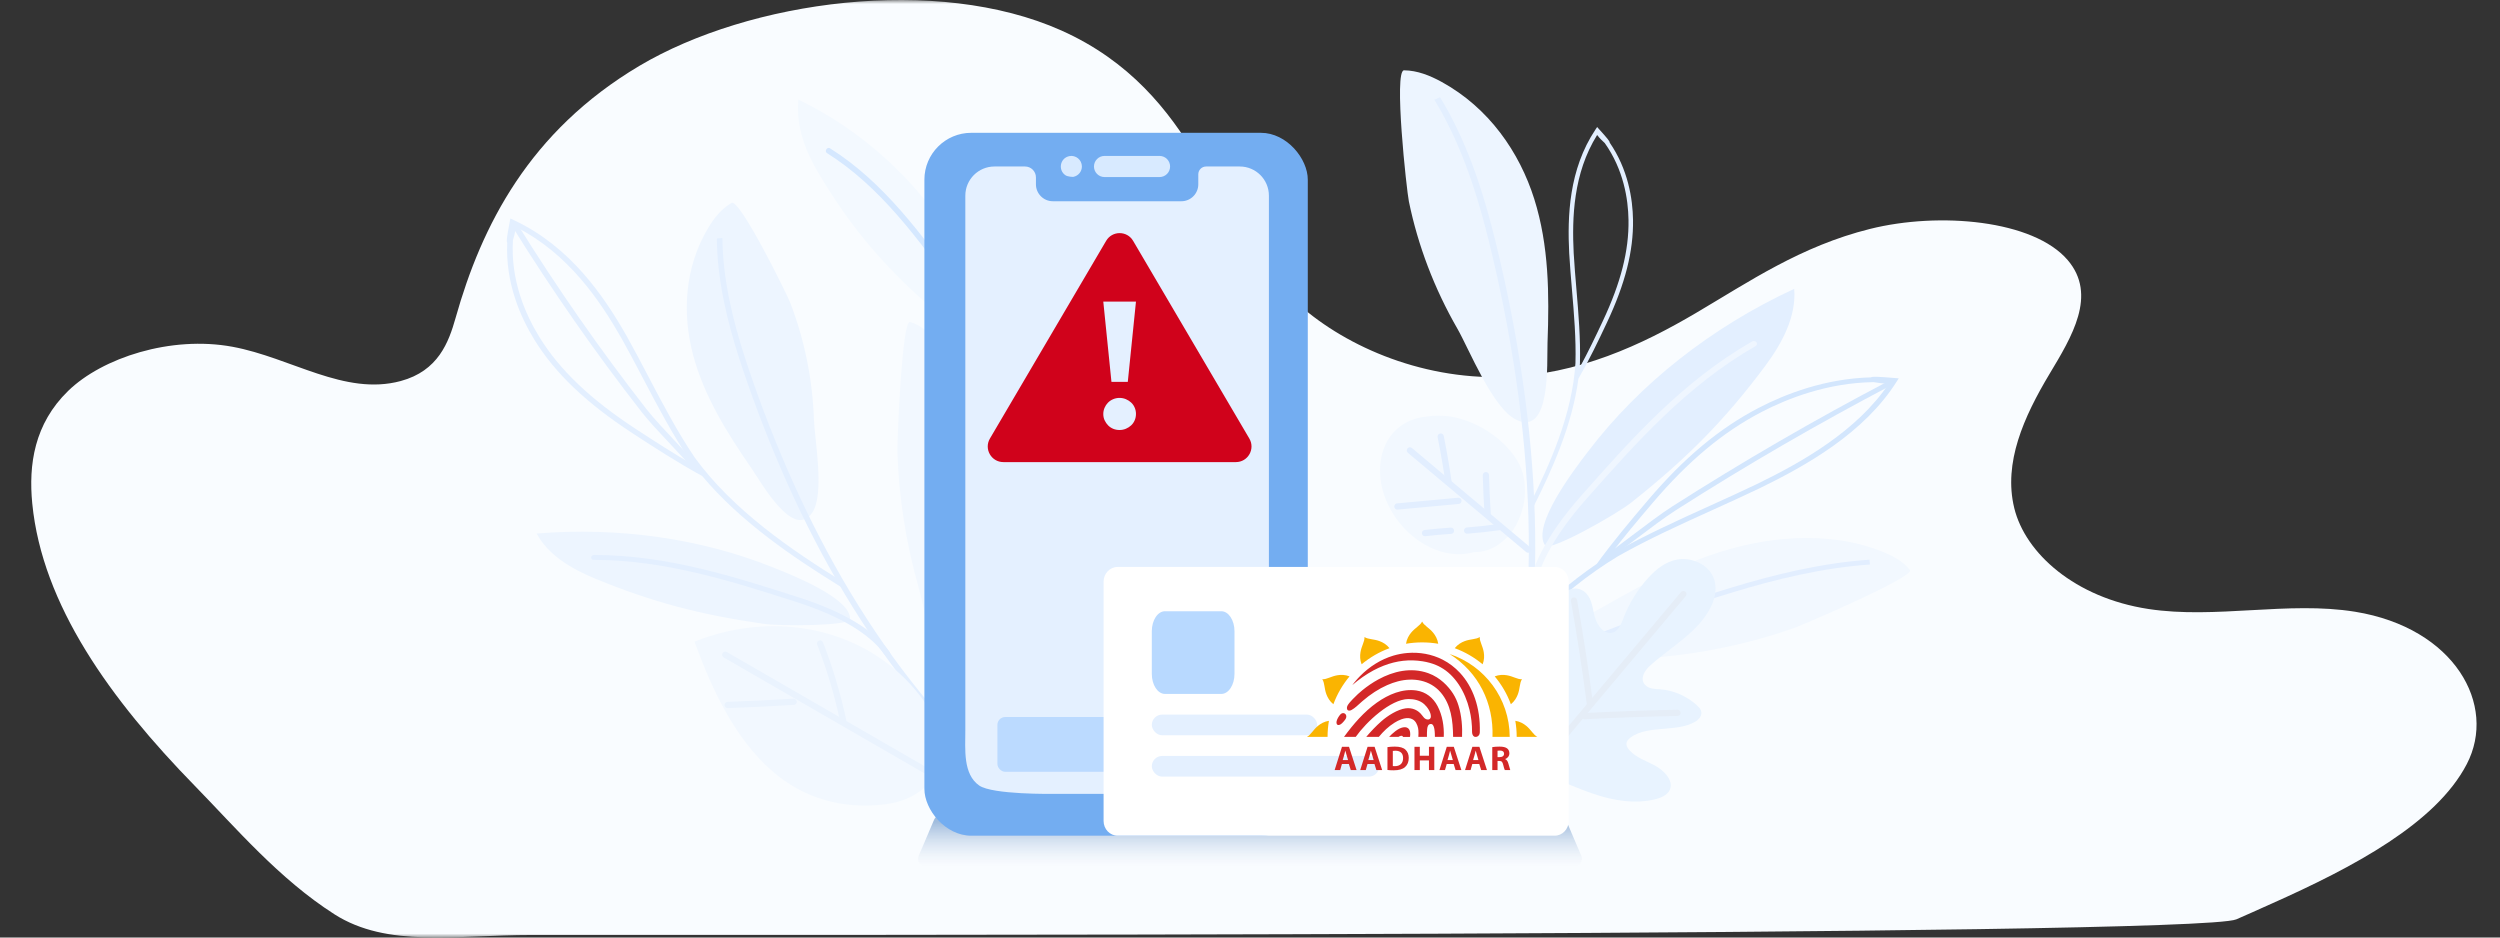 <svg width="320" height="120" viewBox="0 0 320 120" fill="none" xmlns="http://www.w3.org/2000/svg">
<rect x="0" y="0" width="320" height="120" fill="#333333" stroke="none"/>
<mask id="mask0" mask-type="alpha" maskUnits="userSpaceOnUse" x="0" y="0" width="320" height="120">
<rect width="320" height="120" rx="4" fill="#F7FAFF"/>
</mask>
<g mask="url(#mask0)">
<path d="M286.251 117.677C281.065 119.908 91.512 119.678 68.055 119.678C58.341 119.678 49.589 121.364 42.792 117.018C35.704 112.486 30.156 105.931 24.927 100.579C14.126 89.523 5.403 77.418 4.13 64.456C3.644 59.486 4.378 54.252 8.735 50.024C13.092 45.797 21.872 42.926 29.76 44.387C37.263 45.776 44.108 50.703 51.277 48.776C56.1 47.479 57.435 43.812 58.322 40.672C61.639 28.9 67.74 16.809 81.84 8.431C95.945 0.057 119.925 -3.208 135.836 3.893C144.611 7.81 149.578 14.074 153.268 20.275C156.957 26.476 159.788 32.964 165.708 38.497C171.628 44.031 181.557 48.578 192.458 48.258C202.03 47.977 210.209 44.108 217.068 40.071C223.928 36.03 230.501 31.512 239.357 29.303C248.213 27.091 260.268 28.149 264.663 33.289C268.486 37.761 265.178 43.128 262.341 47.859C259.043 53.366 256.412 59.233 257.823 65.026C259.234 70.818 265.588 76.51 274.992 77.95C283.591 79.268 292.891 76.912 301.456 78.304C314.173 80.372 319.688 90.228 315.746 97.809C311.804 105.39 301.275 110.981 290.684 115.704C290.684 115.704 290.684 115.704 290.679 115.704C288.987 116.463 287.552 117.116 286.251 117.677Z" fill="#F9FCFF"/>
<path d="M179.719 9C181.438 9.018 183.056 9.68 184.502 10.47C190.596 13.801 194.507 19.507 196.385 25.471C198.267 31.434 198.313 37.698 198.083 43.869C197.99 46.413 198.556 55.939 194.046 53.711C191.037 52.222 188.044 44.678 186.547 42.073C183.588 36.929 181.492 31.42 180.335 25.775C180.054 24.415 178.365 8.986 179.719 9Z" fill="#EDF5FF"/>
<path d="M203.251 57.818C209.844 49.142 219.011 41.905 229.658 36.972C229.943 40.467 228.166 43.855 225.965 46.817C220.751 53.829 215.864 58.726 208.809 64.321C206.801 65.913 198.355 70.646 197.785 69.834C195.983 67.269 201.578 60.014 203.251 57.818Z" fill="#E3EFFF"/>
<path d="M192.152 101.72L191.355 101.548C192.998 95.964 194.189 90.075 194.893 84.051C195.559 78.356 195.811 72.374 195.639 66.275C195.48 60.551 194.943 54.555 194.046 48.456C193.191 42.646 192.026 36.746 190.584 30.919C189.435 26.283 187.725 20.24 184.657 14.606C184.317 13.983 183.961 13.364 183.596 12.767L184.326 12.445C184.695 13.053 185.059 13.679 185.403 14.312C188.509 20.011 190.232 26.104 191.389 30.776C192.835 36.621 194.004 42.542 194.859 48.37C195.761 54.494 196.297 60.515 196.461 66.26C196.632 72.388 196.381 78.398 195.71 84.122C195.002 90.179 193.803 96.1 192.152 101.72Z" fill="#E3EFFF"/>
<path d="M195.886 77.157C195.882 77.157 195.874 77.157 195.869 77.157C195.643 77.15 195.467 76.986 195.475 76.792C195.652 72.936 197.986 68.439 202.421 63.423C208.759 56.258 215.31 48.849 224.259 43.712C224.448 43.605 224.704 43.647 224.829 43.808C224.955 43.969 224.905 44.188 224.716 44.295C215.88 49.364 209.371 56.727 203.075 63.846C198.745 68.743 196.465 73.108 196.297 76.817C196.289 77.01 196.104 77.157 195.886 77.157Z" fill="#EFF6FF"/>
<path fill-rule="evenodd" clip-rule="evenodd" d="M195.84 65.133C195.878 65.148 195.916 65.155 195.953 65.155C196.066 65.155 196.171 65.101 196.217 65.005C198.686 60.107 201.252 54.39 202.04 48.463C202.044 48.456 202.049 48.448 202.054 48.441C202.059 48.434 202.065 48.427 202.069 48.42C203.444 46.023 204.571 43.665 205.703 41.258C208.029 36.306 209.086 32.142 209.027 28.154C208.985 25.442 208.398 21.693 206.038 18.248C206.047 18.083 205.779 17.747 204.697 16.552L204.433 16.259L204.219 16.581C200.795 21.714 200.623 27.735 200.858 32.411C200.946 33.956 201.08 35.537 201.21 37.069C201.474 40.174 201.746 43.379 201.658 46.481C201.247 53.02 198.41 59.417 195.689 64.811C195.626 64.937 195.693 65.08 195.84 65.133ZM201.432 32.393C201.21 27.921 201.361 22.204 204.433 17.278C204.726 17.682 205.2 18.126 205.41 18.312C207.816 21.718 208.407 25.467 208.449 28.164C208.511 32.085 207.468 36.188 205.167 41.079C204.223 43.093 203.276 45.071 202.19 47.064C202.206 46.887 202.219 46.708 202.23 46.531L202.232 46.502C202.32 43.372 202.048 40.152 201.784 37.036C201.654 35.509 201.52 33.931 201.432 32.393Z" fill="#E3EFFF"/>
<path d="M244.47 72.968C243.648 71.88 242.311 71.161 240.94 70.606C235.168 68.285 228.34 68.464 222.237 70.059C216.134 71.655 210.626 74.563 205.332 77.604C203.149 78.856 194.543 82.963 198.609 84.795C201.321 86.018 209.331 84.387 212.316 84.122C218.209 83.596 224.015 82.351 229.501 80.441C230.813 79.979 245.115 73.823 244.47 72.968Z" fill="#F2F8FF"/>
<path d="M239.297 71.64C238.593 71.691 237.872 71.751 237.155 71.83C230.709 72.52 224.568 74.277 219.932 75.733C214.135 77.55 208.405 79.582 202.901 81.768C197.117 84.065 191.592 86.544 186.487 89.138C185.875 89.449 185.271 89.76 184.668 90.078C185.087 90.1 185.506 90.125 185.925 90.15C186.235 89.989 186.541 89.828 186.856 89.671C191.94 87.091 197.444 84.619 203.203 82.333C208.69 80.155 214.403 78.13 220.179 76.316C224.777 74.874 230.868 73.129 237.243 72.445C237.948 72.37 238.656 72.306 239.352 72.259L239.297 71.64Z" fill="#E2EEFF"/>
<path fill-rule="evenodd" clip-rule="evenodd" d="M204.41 72.159C197.532 76.842 192.104 83.002 187.64 88.526C187.556 88.633 187.556 88.766 187.635 88.862C187.661 88.894 187.694 88.927 187.736 88.951C187.899 89.048 188.126 89.012 188.239 88.873C193.156 82.788 199.25 75.923 207.143 71.175C210.958 69.018 215.145 67.118 219.198 65.283C221.198 64.378 223.264 63.441 225.251 62.489C231.249 59.574 238.656 55.388 242.776 48.838L243.04 48.43L242.495 48.383C240.282 48.201 239.679 48.18 239.482 48.301C233.597 48.459 228.516 50.437 225.104 52.211C220.079 54.823 215.585 58.572 210.958 64.003C208.711 66.643 206.519 69.251 204.444 72.102C204.431 72.12 204.419 72.141 204.41 72.159ZM225.477 52.737C228.877 50.97 233.957 48.999 239.821 48.913C240.198 48.981 241.066 49.117 241.77 49.11C237.671 55.202 230.625 59.166 224.891 61.956C222.978 62.873 220.987 63.776 219.054 64.653L218.855 64.743L218.854 64.743C214.784 66.589 210.58 68.496 206.728 70.671C206.502 70.807 206.276 70.943 206.053 71.082C207.818 68.76 209.658 66.575 211.54 64.368C216.109 59.001 220.54 55.306 225.477 52.737Z" fill="#D3E6FD"/>
<path d="M204.913 71.476L205.362 71.962C206.485 71.204 207.923 70.12 209.444 68.968C211.247 67.609 213.108 66.199 214.474 65.33C218.934 62.479 223.528 59.681 228.135 57.009C232.742 54.34 237.482 51.725 242.231 49.235L241.854 48.709C237.097 51.203 232.343 53.821 227.728 56.497C223.113 59.173 218.507 61.978 214.038 64.832C212.651 65.72 210.777 67.136 208.962 68.503C207.453 69.651 206.02 70.732 204.913 71.476Z" fill="#D3E6FD"/>
<path d="M122.311 31.14C117.399 23.105 110.415 16.721 102.195 12.749C101.859 16.244 103.15 19.452 104.79 22.2C108.672 28.705 112.36 33.143 117.734 38.08C119.264 39.486 125.755 43.447 126.231 42.594C127.728 39.887 123.556 33.175 122.311 31.14Z" fill="#F3F9FF"/>
<path d="M126.385 42.872C125.548 40.873 124.346 38.791 122.782 36.634C118.023 30.073 113.105 23.288 106.224 18.972C106.079 18.879 105.876 18.945 105.772 19.117C105.665 19.288 105.699 19.501 105.846 19.591C112.634 23.853 117.525 30.593 122.254 37.113C123.896 39.377 125.128 41.55 125.948 43.621C126.098 43.369 126.239 43.117 126.385 42.872Z" fill="#D5E8FF"/>
<path d="M193.353 91.218C192.741 88.889 192.316 86.168 193.909 84.68C194.143 84.46 194.442 84.273 194.794 84.316C195.422 84.39 195.818 85.105 196.362 85.487C197.51 86.296 198.959 85.34 199.19 84.119C199.421 82.898 198.927 81.563 198.796 80.277C198.683 79.154 198.848 78.051 199.276 77.084C199.837 75.822 201.404 74.764 202.715 75.672C203.664 76.334 203.82 77.576 204.049 78.641C204.277 79.706 205.011 81.009 206.094 81.016C207.025 81.022 207.444 80.052 207.753 79.241C208.499 77.257 209.611 75.449 211.028 73.91C212.015 72.838 213.21 71.87 214.737 71.615C216.261 71.358 218.17 71.997 219.063 73.418C219.892 74.745 219.636 76.328 219.046 77.566C217.441 80.94 213.857 82.771 211.125 85.284C210.48 85.877 209.881 86.897 210.566 87.659C211.048 88.194 211.83 88.187 212.508 88.233C214.157 88.342 215.858 89.073 217.172 90.246C217.396 90.448 217.619 90.672 217.719 90.944C217.952 91.559 217.47 92.102 216.953 92.398C214.561 93.762 210.94 92.783 208.731 94.385C208.436 94.6 208.157 94.899 208.187 95.287C208.209 95.568 208.392 95.838 208.598 96.062C209.45 96.997 210.716 97.386 211.823 97.984C212.93 98.581 214.047 99.715 213.828 100.811C213.663 101.634 212.804 102.057 211.98 102.276C209.44 102.943 206.541 102.518 203.835 101.569C201.41 100.716 198.231 99.445 196.177 97.745C194.244 96.136 193.914 93.361 193.353 91.218Z" fill="#E8F3FF"/>
<path d="M215.471 76.042L194.589 100.928" stroke="#E5EDF7" stroke-width="0.8" stroke-linecap="round"/>
<path d="M201.47 76.869C202.248 81.217 202.92 85.568 203.484 89.917" stroke="#E5EDF7" stroke-width="0.8" stroke-linecap="round"/>
<path d="M194.908 86.013C195.933 89.591 196.871 93.181 197.728 96.776" stroke="#E5EDF7" stroke-width="0.8" stroke-linecap="round"/>
<path d="M202.831 91.667C206.778 91.462 210.739 91.32 214.71 91.244" stroke="#E5EDF7" stroke-width="0.8" stroke-linecap="round"/>
<path d="M185.485 53.295C184.537 53.167 183.53 53.164 182.56 53.33C181.2 53.448 179.801 53.98 178.721 54.989C176.385 57.166 176.247 60.782 177.202 63.45C178.161 66.131 180.005 68.351 182.403 69.718C184.109 70.69 186.171 71.233 188.268 70.77C188.407 70.739 188.542 70.705 188.681 70.663C190.502 70.708 192.124 69.782 193.398 68.213C194.351 67.038 195.04 65.099 195.159 63.683C195.302 61.937 195.055 60.34 194.21 58.953C192.464 56.081 188.918 53.767 185.485 53.295Z" fill="#F2F8FF"/>
<path d="M180.471 57.656L195.607 70.356" stroke="#E2EEFF" stroke-width="0.8" stroke-linecap="round"/>
<path d="M178.868 64.831C181.471 64.591 184.073 64.35 186.675 64.109" stroke="#E2EEFF" stroke-width="0.8" stroke-linecap="round"/>
<path d="M182.404 68.236C183.511 68.103 184.615 68.006 185.719 67.937" stroke="#E2EEFF" stroke-width="0.8" stroke-linecap="round"/>
<path d="M187.793 67.915C189.147 67.809 190.503 67.661 191.862 67.472" stroke="#E2EEFF" stroke-width="0.8" stroke-linecap="round"/>
<path d="M185.414 61.722C185.131 59.761 184.794 57.814 184.41 55.884" stroke="#E2EEFF" stroke-width="0.8" stroke-linecap="round"/>
<path d="M190.414 65.731C190.31 64.101 190.24 62.466 190.193 60.824" stroke="#E2EEFF" stroke-width="0.8" stroke-linecap="round"/>
<path d="M93.644 25.974C92.337 26.721 91.409 27.911 90.678 29.125C87.596 34.225 87.316 40.171 88.718 45.444C90.118 50.713 93.073 55.424 96.192 59.95C97.478 61.816 101.585 69.191 103.982 65.593C105.58 63.192 104.275 56.262 104.183 53.668C104.001 48.546 102.981 43.526 101.173 38.805C100.74 37.664 94.678 25.385 93.644 25.974Z" fill="#EDF5FF"/>
<path d="M98.884 72.603C89.692 68.929 79.213 67.432 68.695 68.291C70.143 71.03 73.123 72.808 76.223 74.082C83.566 77.101 89.645 78.68 97.725 79.847C100.022 80.18 108.754 80.112 108.805 79.26C108.964 76.571 101.217 73.535 98.884 72.603Z" fill="#EDF5FF"/>
<path d="M128.334 100.731L128.864 100.264C124.939 96.785 121.218 92.886 117.807 88.672C114.579 84.692 111.538 80.321 108.756 75.68C106.149 71.325 103.7 66.605 101.478 61.654C99.365 56.937 97.442 52.022 95.768 47.042C94.437 43.08 92.867 37.823 92.53 32.289C92.495 31.677 92.471 31.061 92.466 30.458L91.755 30.526C91.76 31.141 91.782 31.765 91.821 32.387C92.158 37.982 93.74 43.285 95.081 47.277C96.761 52.273 98.687 57.207 100.81 61.939C103.039 66.911 105.5 71.649 108.118 76.023C110.908 80.687 113.969 85.078 117.21 89.079C120.641 93.309 124.384 97.231 128.334 100.731Z" fill="#E3EFFF"/>
<path d="M113.755 83.938C113.759 83.936 113.763 83.935 113.766 83.93C113.933 83.827 113.995 83.629 113.896 83.49C111.921 80.676 107.986 78.309 102.197 76.449C93.92 73.793 85.364 71.048 76.054 71.033C75.858 71.032 75.682 71.176 75.664 71.347C75.643 71.522 75.784 71.665 75.98 71.662C85.17 71.678 93.674 74.404 101.896 77.042C107.552 78.855 111.379 81.147 113.279 83.856C113.376 83.999 113.584 84.03 113.755 83.938Z" fill="#E3EFFF"/>
<path fill-rule="evenodd" clip-rule="evenodd" d="M89.865 60.913C94.76 66.764 101.459 71.308 107.494 75.031C107.609 75.104 107.763 75.097 107.877 75.029C107.917 75.007 107.956 74.978 107.987 74.94C108.107 74.793 108.086 74.599 107.93 74.503C101.281 70.402 93.826 65.3 88.925 58.563C86.722 55.303 84.833 51.708 83.011 48.233C82.115 46.518 81.183 44.744 80.229 43.04C77.302 37.903 73.017 31.571 65.778 28.179L65.325 27.964L65.236 28.442C64.869 30.376 64.802 30.902 64.926 31.071C64.689 36.193 66.599 40.558 68.399 43.481C71.047 47.779 75.037 51.584 80.955 55.453C83.829 57.331 86.668 59.164 89.802 60.886C89.824 60.897 89.844 60.905 89.865 60.913ZM69.036 43.135C67.246 40.227 65.34 35.861 65.657 30.751C65.76 30.421 65.978 29.66 66.017 29.044C72.731 32.429 76.787 38.449 79.588 43.364C80.479 44.951 81.345 46.601 82.189 48.208C82.248 48.32 82.307 48.432 82.366 48.544L82.374 48.559C84.204 52.044 86.093 55.644 88.319 58.932C88.46 59.124 88.602 59.317 88.747 59.508C86.202 58.043 83.822 56.503 81.416 54.931C75.574 51.111 71.64 47.361 69.036 43.135Z" fill="#E3EFFF"/>
<path d="M89.119 60.492L89.707 60.087C88.918 59.133 87.769 57.91 86.553 56.617C85.118 55.087 83.633 53.508 82.728 52.344C79.766 48.546 76.875 44.622 74.132 40.69C71.39 36.758 68.722 32.7 66.2 28.639L65.567 28.983C68.092 33.055 70.771 37.117 73.517 41.059C76.263 45.001 79.161 48.93 82.13 52.737C83.051 53.921 84.545 55.513 85.992 57.05C87.197 58.336 88.339 59.55 89.119 60.492Z" fill="#E3EFFF"/>
<path d="M98.859 98.713C94.115 94.58 91.196 88.438 88.896 82.134C99.594 77.841 111.371 80.682 117.793 89.099C118.912 90.567 119.894 92.228 120.247 94.194C121.207 99.579 117.572 102.432 113.264 102.955C107.779 103.626 102.823 102.164 98.859 98.713Z" fill="#F2F8FF"/>
<path d="M92.836 83.809L125.019 102.389" stroke="#EAF3FE" stroke-width="0.8" stroke-linecap="round"/>
<path d="M93.143 90.239C95.952 90.138 98.766 90.001 101.584 89.828" stroke="#EAF3FE" stroke-width="0.8" stroke-linecap="round"/>
<path d="M107.928 92.241C107.194 88.841 106.206 85.536 104.973 82.37" stroke="#EAF3FE" stroke-width="0.8" stroke-linecap="round"/>
<path d="M116.48 41.209C117.79 41.586 118.941 42.577 119.95 43.658C124.186 48.214 126.466 54.653 127.163 60.922C127.861 67.192 127.119 73.376 126.178 79.408C125.791 81.896 125.041 91.401 121.874 88.262C119.76 86.169 118.412 78.106 117.59 75.225C115.969 69.534 115.051 63.668 114.868 57.861C114.828 56.471 115.451 40.913 116.48 41.209Z" fill="#F2F8FF"/>
<path d="M119.573 45.562C119.779 46.238 119.98 46.932 120.164 47.63C121.829 53.896 122.39 60.258 122.692 65.108C123.073 71.171 123.23 77.249 123.161 83.17C123.09 89.394 122.755 95.44 122.164 101.135C122.092 101.818 122.018 102.493 121.937 103.171C121.767 102.787 121.593 102.405 121.42 102.023C121.459 101.675 121.5 101.332 121.534 100.982C122.12 95.311 122.455 89.287 122.525 83.091C122.593 77.188 122.436 71.129 122.059 65.086C121.757 60.277 121.205 53.965 119.558 47.768C119.376 47.084 119.182 46.4 118.976 45.733L119.573 45.562Z" fill="#E2EEFF"/>
<path fill-rule="evenodd" clip-rule="evenodd" d="M131.591 78.318C129.684 86.418 125.879 93.693 122.322 99.84C122.252 99.957 122.128 100.004 122.009 99.965C121.97 99.953 121.928 99.933 121.89 99.903C121.741 99.785 121.693 99.561 121.783 99.405C125.702 92.634 129.927 84.484 131.53 75.414C132.177 71.08 132.45 66.49 132.711 62.048C132.839 59.857 132.974 57.592 133.15 55.396C133.722 48.751 134.976 40.337 139.614 34.143L139.9 33.75L140.139 34.242C141.103 36.243 141.339 36.799 141.296 37.026C143.258 42.577 143.232 48.029 142.798 51.85C142.161 57.478 140.271 63.016 136.86 69.282C135.2 72.326 133.551 75.307 131.633 78.266C131.62 78.284 131.605 78.304 131.591 78.318ZM142.173 51.69C142.605 47.883 142.625 42.434 140.603 36.928C140.405 36.6 139.967 35.839 139.721 35.179C135.502 41.19 134.327 49.188 133.777 55.542C133.607 57.656 133.477 59.838 133.351 61.956L133.338 62.175L133.338 62.176C133.074 66.637 132.8 71.245 132.15 75.621C132.104 75.881 132.058 76.141 132.008 76.398C133.543 73.919 134.924 71.417 136.31 68.869C139.683 62.681 141.545 57.22 142.173 51.69Z" fill="#D3E6FD"/>
<path d="M132.049 77.603L131.434 77.359C131.739 76.039 132.236 74.308 132.766 72.475C133.39 70.305 134.038 68.062 134.36 66.475C135.424 61.289 136.389 55.998 137.233 50.74C138.074 45.483 138.816 40.12 139.439 34.794L140.065 34.957C139.442 40.292 138.701 45.669 137.857 50.936C137.012 56.203 136.045 61.509 134.981 66.704C134.65 68.317 133.999 70.574 133.373 72.758C132.842 74.578 132.347 76.304 132.049 77.603Z" fill="#D3E6FD"/>
<path d="M119.561 104.931C119.718 104.562 120.08 104.323 120.48 104.323H199.52C199.92 104.323 200.282 104.562 200.439 104.931L202.407 109.546C202.688 110.206 202.204 110.938 201.487 110.938H118.513C117.796 110.938 117.312 110.206 117.593 109.546L119.561 104.931Z" fill="url(#paint0_linear)"/>
<rect x="118.323" y="17" width="49.074" height="89.969" rx="6" fill="#73ADF1"/>
<path d="M158.69 21.311H154.382C153.829 21.311 153.381 21.76 153.381 22.314V23.596C153.381 24.786 152.41 25.759 151.222 25.759H134.76C133.572 25.759 132.6 24.786 132.6 23.596V22.709C132.6 21.937 131.976 21.311 131.205 21.311H127.292C125.232 21.311 123.562 22.984 123.562 25.048V93.505C123.562 95.87 123.242 99.081 125.333 100.543C127.038 101.736 134.787 101.614 134.787 101.614H158.69C160.75 101.614 162.42 99.941 162.42 97.877V25.048C162.42 22.984 160.75 21.311 158.69 21.311Z" fill="#E4F0FF"/>
<rect x="127.669" y="91.78" width="31.548" height="7.011" rx="1" fill="#BBDAFF"/>
<path d="M148.423 22.663H141.377C140.632 22.663 140.028 22.058 140.028 21.311C140.028 20.564 140.632 19.959 141.377 19.959H148.423C149.168 19.959 149.772 20.564 149.772 21.311C149.772 22.058 149.168 22.663 148.423 22.663Z" fill="#D8EAFF"/>
<path d="M136.384 22.435C135.418 21.799 135.652 20.244 136.868 19.985C137.695 19.814 138.482 20.456 138.482 21.31C138.482 21.938 138.05 22.501 137.395 22.637C137.309 22.653 136.659 22.621 136.384 22.435Z" fill="#D8EAFF"/>
<path d="M200.797 105.088C200.797 101.425 200.797 88.734 200.797 85.671V82.238V74.45C200.797 73.415 199.988 72.569 199 72.569H198.362C195.798 72.569 145.847 72.569 143.056 72.569C142.067 72.569 141.259 73.415 141.259 74.45V82.238C141.259 84.64 141.259 86.703 141.259 89.104V105.088C141.259 106.123 142.067 106.969 143.056 106.969H151.67H152.372C153.219 106.969 197.255 106.969 199 106.969C199.988 106.969 200.797 106.123 200.797 105.088Z" fill="white"/>
<rect x="147.431" y="91.469" width="21.169" height="2.646" rx="1.323" fill="#E4F0FF"/>
<rect x="147.431" y="96.761" width="29.108" height="2.646" rx="1.323" fill="#E4F0FF"/>
<path fill-rule="evenodd" clip-rule="evenodd" d="M167.277 94.323C167.54 94.192 167.738 93.966 167.935 93.724C168.175 93.429 168.41 93.15 168.701 92.91C169.05 92.624 169.517 92.35 170.104 92.263C169.989 92.933 169.928 93.621 169.927 94.323H167.277ZM169.253 86.942L169.254 86.943L169.253 86.942C169.547 86.96 169.832 86.863 170.123 86.752C170.478 86.617 170.822 86.493 171.193 86.431C171.641 86.357 172.186 86.354 172.74 86.576C171.861 87.628 171.157 88.831 170.673 90.142C170.208 89.773 169.94 89.302 169.781 88.879C169.648 88.526 169.584 88.166 169.524 87.791C169.474 87.483 169.416 87.188 169.253 86.942ZM174.654 81.539L174.654 81.539V81.539C174.899 81.701 175.195 81.76 175.503 81.81C175.877 81.87 176.237 81.934 176.59 82.067C177.015 82.227 177.488 82.496 177.857 82.966C176.546 83.448 175.342 84.151 174.288 85.029C174.066 84.474 174.069 83.928 174.143 83.48C174.205 83.108 174.329 82.764 174.464 82.409C174.576 82.118 174.672 81.833 174.654 81.539ZM182.032 79.561V79.562L182.032 79.561C182.163 79.825 182.39 80.023 182.631 80.22C182.926 80.46 183.205 80.695 183.445 80.987C183.733 81.338 184.008 81.809 184.093 82.401C183.423 82.286 182.735 82.226 182.032 82.226C181.329 82.226 180.641 82.286 179.971 82.401C180.056 81.809 180.331 81.338 180.619 80.987C180.859 80.695 181.138 80.46 181.433 80.22C181.674 80.023 181.901 79.825 182.032 79.561ZM189.41 81.539V81.539L189.41 81.539C189.392 81.832 189.488 82.118 189.6 82.409C189.734 82.764 189.859 83.108 189.921 83.48C189.994 83.928 189.998 84.473 189.776 85.029C188.722 84.151 187.518 83.448 186.207 82.966C186.576 82.496 187.049 82.227 187.474 82.067C187.827 81.934 188.187 81.87 188.561 81.81C188.869 81.76 189.165 81.701 189.41 81.539ZM194.811 86.942L194.81 86.942H194.811C194.648 87.188 194.59 87.483 194.54 87.791C194.479 88.166 194.416 88.526 194.283 88.879C194.124 89.302 193.856 89.773 193.391 90.142C192.907 88.831 192.203 87.628 191.324 86.576C191.879 86.354 192.423 86.357 192.871 86.431C193.242 86.493 193.586 86.617 193.941 86.752C194.232 86.863 194.517 86.96 194.811 86.942ZM193.96 92.263C194.547 92.35 195.014 92.624 195.363 92.91C195.654 93.149 195.889 93.429 196.129 93.724C196.326 93.965 196.524 94.192 196.787 94.323H194.137C194.136 93.621 194.075 92.933 193.96 92.263ZM185.55 83.714C190.005 85.186 193.225 89.378 193.244 94.323H191.039C191.185 90.003 189.3 86.104 185.55 83.714Z" fill="#FAB401"/>
<path fill-rule="evenodd" clip-rule="evenodd" d="M185.998 94.323H187.143C187.199 93.078 187.092 91.602 186.689 90.314C186.61 90.06 186.519 89.813 186.416 89.577C186.172 89.02 185.844 88.516 185.452 88.051C185.018 87.533 184.5 87.068 183.915 86.701C183.743 86.593 183.564 86.493 183.38 86.403V86.403C183.197 86.313 183.007 86.233 182.812 86.164L182.812 86.164C180.581 85.371 178.324 85.935 176.431 86.965C176.062 87.166 175.707 87.384 175.369 87.614C175.031 87.843 174.709 88.084 174.406 88.329H174.406L174.406 88.33C174.046 88.622 173.597 89.02 173.152 89.492C173.064 89.585 172.978 89.68 172.893 89.775C172.668 90.031 172.321 90.388 172.424 90.759C172.506 91.052 172.884 90.966 173.016 90.865C173.219 90.756 173.441 90.584 173.631 90.422C173.889 90.204 174.132 89.97 174.387 89.748C175.419 88.854 176.494 88.164 177.554 87.697C177.785 87.595 178.016 87.503 178.246 87.422C178.475 87.342 178.704 87.272 178.93 87.213L178.931 87.213C180.902 86.701 183.044 87.032 184.415 88.64C185.736 90.189 185.977 92.263 185.998 94.323ZM171.782 92.572C171.905 92.457 172.031 92.307 172.161 92.141C172.344 91.909 172.363 91.684 172.29 91.522C172.263 91.462 172.224 91.41 172.175 91.369C172.128 91.329 172.071 91.3 172.01 91.287C171.861 91.252 171.683 91.306 171.531 91.49C171.36 91.698 171.124 92.055 171.076 92.37C171.066 92.429 171.064 92.486 171.07 92.54C171.076 92.592 171.09 92.642 171.114 92.688L171.114 92.688L171.114 92.688C171.153 92.762 171.217 92.801 171.304 92.804C171.322 92.805 171.342 92.804 171.363 92.802C171.383 92.8 171.405 92.796 171.428 92.79V92.79L171.429 92.79C171.546 92.762 171.663 92.683 171.782 92.572ZM183.667 94.323H184.803C184.857 92.981 184.641 91.594 184.017 90.395C183.45 89.304 182.512 88.562 181.297 88.383C179.525 88.121 177.736 88.872 176.224 89.946C174.578 91.115 173.219 92.703 172.031 94.323L173.532 94.321C174.884 92.405 177.992 89.496 180.278 89.477C181.007 89.471 181.748 89.642 182.295 90.131C182.692 90.485 183.173 91.173 183.15 91.731C183.136 92.062 182.842 92.164 182.56 92.061C182.342 91.982 182.187 91.781 182.034 91.571C181.537 90.888 180.761 90.553 179.909 90.67C178.894 90.809 177.636 91.597 176.824 92.315C176.124 92.933 175.482 93.61 174.876 94.323H176.489C177.081 93.609 177.706 93 178.508 92.499C178.763 92.341 179.075 92.173 179.404 92.06C180.234 91.775 181.06 91.847 181.426 92.881C181.57 93.287 181.591 93.643 181.549 94.296L181.549 94.323H182.647L182.649 94.29C182.65 93.932 182.642 93.691 182.675 93.337C182.702 93.031 182.797 92.714 183.081 92.677C183.684 92.55 183.655 93.892 183.667 94.323ZM175.932 97.792H175.04L174.819 98.569H174.108L175.049 95.593H175.949L176.916 98.569H176.174L175.932 97.792ZM175.141 97.288H175.826C175.646 96.707 175.53 96.308 175.477 96.092H175.468L175.327 96.657L175.141 97.288ZM172.656 97.792H171.765L171.544 98.569H170.833L171.773 95.593H172.674L173.641 98.569H172.899L172.656 97.792ZM171.866 97.288H172.55C172.371 96.707 172.255 96.308 172.202 96.092H172.193L172.052 96.657L171.866 97.288ZM177.595 98.556V95.632C177.89 95.588 178.205 95.566 178.54 95.566C179.174 95.566 179.63 95.698 179.906 95.965C180.182 96.23 180.319 96.578 180.319 97.006C180.319 97.512 180.163 97.905 179.848 98.183C179.534 98.461 179.049 98.6 178.395 98.6C178.091 98.6 177.825 98.586 177.595 98.556ZM178.28 96.118V98.057C178.318 98.066 178.401 98.07 178.527 98.07C178.867 98.07 179.13 97.981 179.316 97.802C179.503 97.623 179.595 97.367 179.595 97.032C179.595 96.726 179.511 96.493 179.341 96.332C179.171 96.172 178.926 96.092 178.606 96.092C178.472 96.092 178.364 96.101 178.28 96.118ZM181.052 95.593H181.736V96.736H182.906V95.593H183.59V98.569H182.906V97.328H181.736V98.569H181.052V95.593ZM186.071 97.792H185.179L184.958 98.569H184.248L185.188 95.593H186.088L187.055 98.569H186.313L186.071 97.792ZM185.281 97.288H185.965C185.785 96.707 185.669 96.308 185.616 96.092H185.607L185.466 96.657L185.281 97.288ZM189.346 97.792H188.454L188.233 98.569H187.523L188.463 95.593H189.364L190.33 98.569H189.589L189.346 97.792ZM188.556 97.288H189.24C189.06 96.707 188.944 96.308 188.891 96.092H188.882L188.741 96.657L188.556 97.288ZM191.01 98.569V95.632C191.26 95.588 191.568 95.566 191.932 95.566C192.383 95.566 192.706 95.641 192.904 95.789C193.101 95.938 193.199 96.151 193.199 96.427C193.199 96.592 193.15 96.741 193.051 96.874C192.952 97.007 192.823 97.102 192.665 97.156V97.174C192.851 97.243 192.985 97.425 193.067 97.721C193.218 98.254 193.301 98.537 193.314 98.569H192.617C192.558 98.459 192.487 98.228 192.405 97.876C192.364 97.699 192.308 97.576 192.237 97.505C192.166 97.434 192.053 97.399 191.897 97.399H191.685V98.569H191.01ZM191.685 96.092V96.909H191.968C192.139 96.909 192.273 96.87 192.372 96.792C192.47 96.715 192.52 96.611 192.52 96.48C192.52 96.349 192.475 96.248 192.386 96.176C192.297 96.105 192.171 96.07 192.008 96.07C191.847 96.07 191.74 96.077 191.685 96.092ZM179.571 94.326L180.481 94.323C180.601 93.553 180.367 92.961 179.589 93.102C178.933 93.221 178.229 93.873 177.803 94.323L179.004 94.318C179.138 94.23 179.4 94.129 179.507 94.204C179.547 94.232 179.569 94.272 179.571 94.326ZM188.863 94.324L188.872 94.323H188.876C188.996 94.33 189.204 94.275 189.324 94.072C189.348 94.032 189.368 93.985 189.384 93.933C189.4 93.879 189.411 93.819 189.415 93.751H189.415L189.416 93.737C189.507 90.553 188.532 87.918 186.878 86.127C186.557 85.78 186.209 85.464 185.838 85.181C185.468 84.899 185.075 84.651 184.662 84.439V84.44L184.656 84.436L184.656 84.436C183.265 83.725 181.688 83.452 180.139 83.583C179.837 83.609 179.537 83.65 179.241 83.705C178.943 83.761 178.648 83.832 178.358 83.918L178.354 83.919C176.762 84.391 175.28 85.326 174.073 86.553C173.837 86.792 173.613 87.042 173.4 87.301C173.294 87.43 173.191 87.561 173.092 87.695C173.939 86.964 174.847 86.323 175.797 85.813C176.011 85.698 176.226 85.591 176.442 85.491C176.658 85.391 176.877 85.297 177.098 85.211L177.099 85.211L177.1 85.211C177.939 84.885 178.767 84.676 179.594 84.583C180.422 84.49 181.25 84.512 182.091 84.646C182.69 84.741 183.274 84.898 183.801 85.118C183.903 85.16 184.003 85.205 184.102 85.253C184.199 85.3 184.294 85.35 184.388 85.403H184.388L184.39 85.404V85.404C186.243 86.419 187.53 88.502 188.097 90.854C188.208 91.313 188.291 91.781 188.345 92.253C188.4 92.725 188.426 93.202 188.423 93.678V93.678L188.423 93.706C188.432 93.96 188.519 94.173 188.669 94.269C188.697 94.287 188.727 94.301 188.759 94.31H188.759C188.792 94.319 188.827 94.324 188.863 94.324Z" fill="#D32828"/>
<path d="M156.331 88.823H149.114C148.188 88.823 147.431 87.67 147.431 86.261V80.8C147.431 79.391 148.188 78.238 149.114 78.238H156.331C157.257 78.238 158.015 79.391 158.015 80.8V86.261C158.015 87.67 157.257 88.823 156.331 88.823Z" fill="#B8D9FF"/>
<path fill-rule="evenodd" clip-rule="evenodd" d="M141.588 30.825C142.361 29.51 144.263 29.51 145.036 30.825L159.916 56.136C160.699 57.469 159.738 59.149 158.191 59.149H128.433C126.887 59.149 125.925 57.469 126.709 56.136L141.588 30.825ZM145.404 52.975C145.404 53.265 145.35 53.537 145.243 53.791C145.136 54.044 144.986 54.262 144.792 54.443C144.599 54.624 144.374 54.769 144.117 54.878C143.859 54.986 143.588 55.041 143.301 55.041C143.015 55.041 142.747 54.99 142.497 54.889C142.247 54.787 142.029 54.642 141.843 54.454C141.657 54.265 141.507 54.048 141.392 53.801C141.278 53.555 141.221 53.287 141.221 52.997C141.221 52.722 141.274 52.457 141.381 52.204C141.489 51.95 141.635 51.729 141.821 51.541C142.007 51.352 142.229 51.204 142.486 51.095C142.744 50.986 143.015 50.932 143.301 50.932C143.588 50.932 143.859 50.986 144.117 51.095C144.374 51.204 144.599 51.349 144.792 51.53C144.986 51.711 145.136 51.928 145.243 52.182C145.35 52.435 145.404 52.7 145.404 52.975ZM141.221 38.605L142.266 48.877H144.358L145.404 38.605H141.221Z" fill="#D0021B"/>
</g>
<defs>
<linearGradient id="paint0_linear" x1="160" y1="104.323" x2="160" y2="110.938" gradientUnits="userSpaceOnUse">
<stop offset="0.13" stop-color="#A0BCDD"/>
<stop offset="1" stop-color="#E0E9F3" stop-opacity="0"/>
</linearGradient>
</defs>
</svg>

